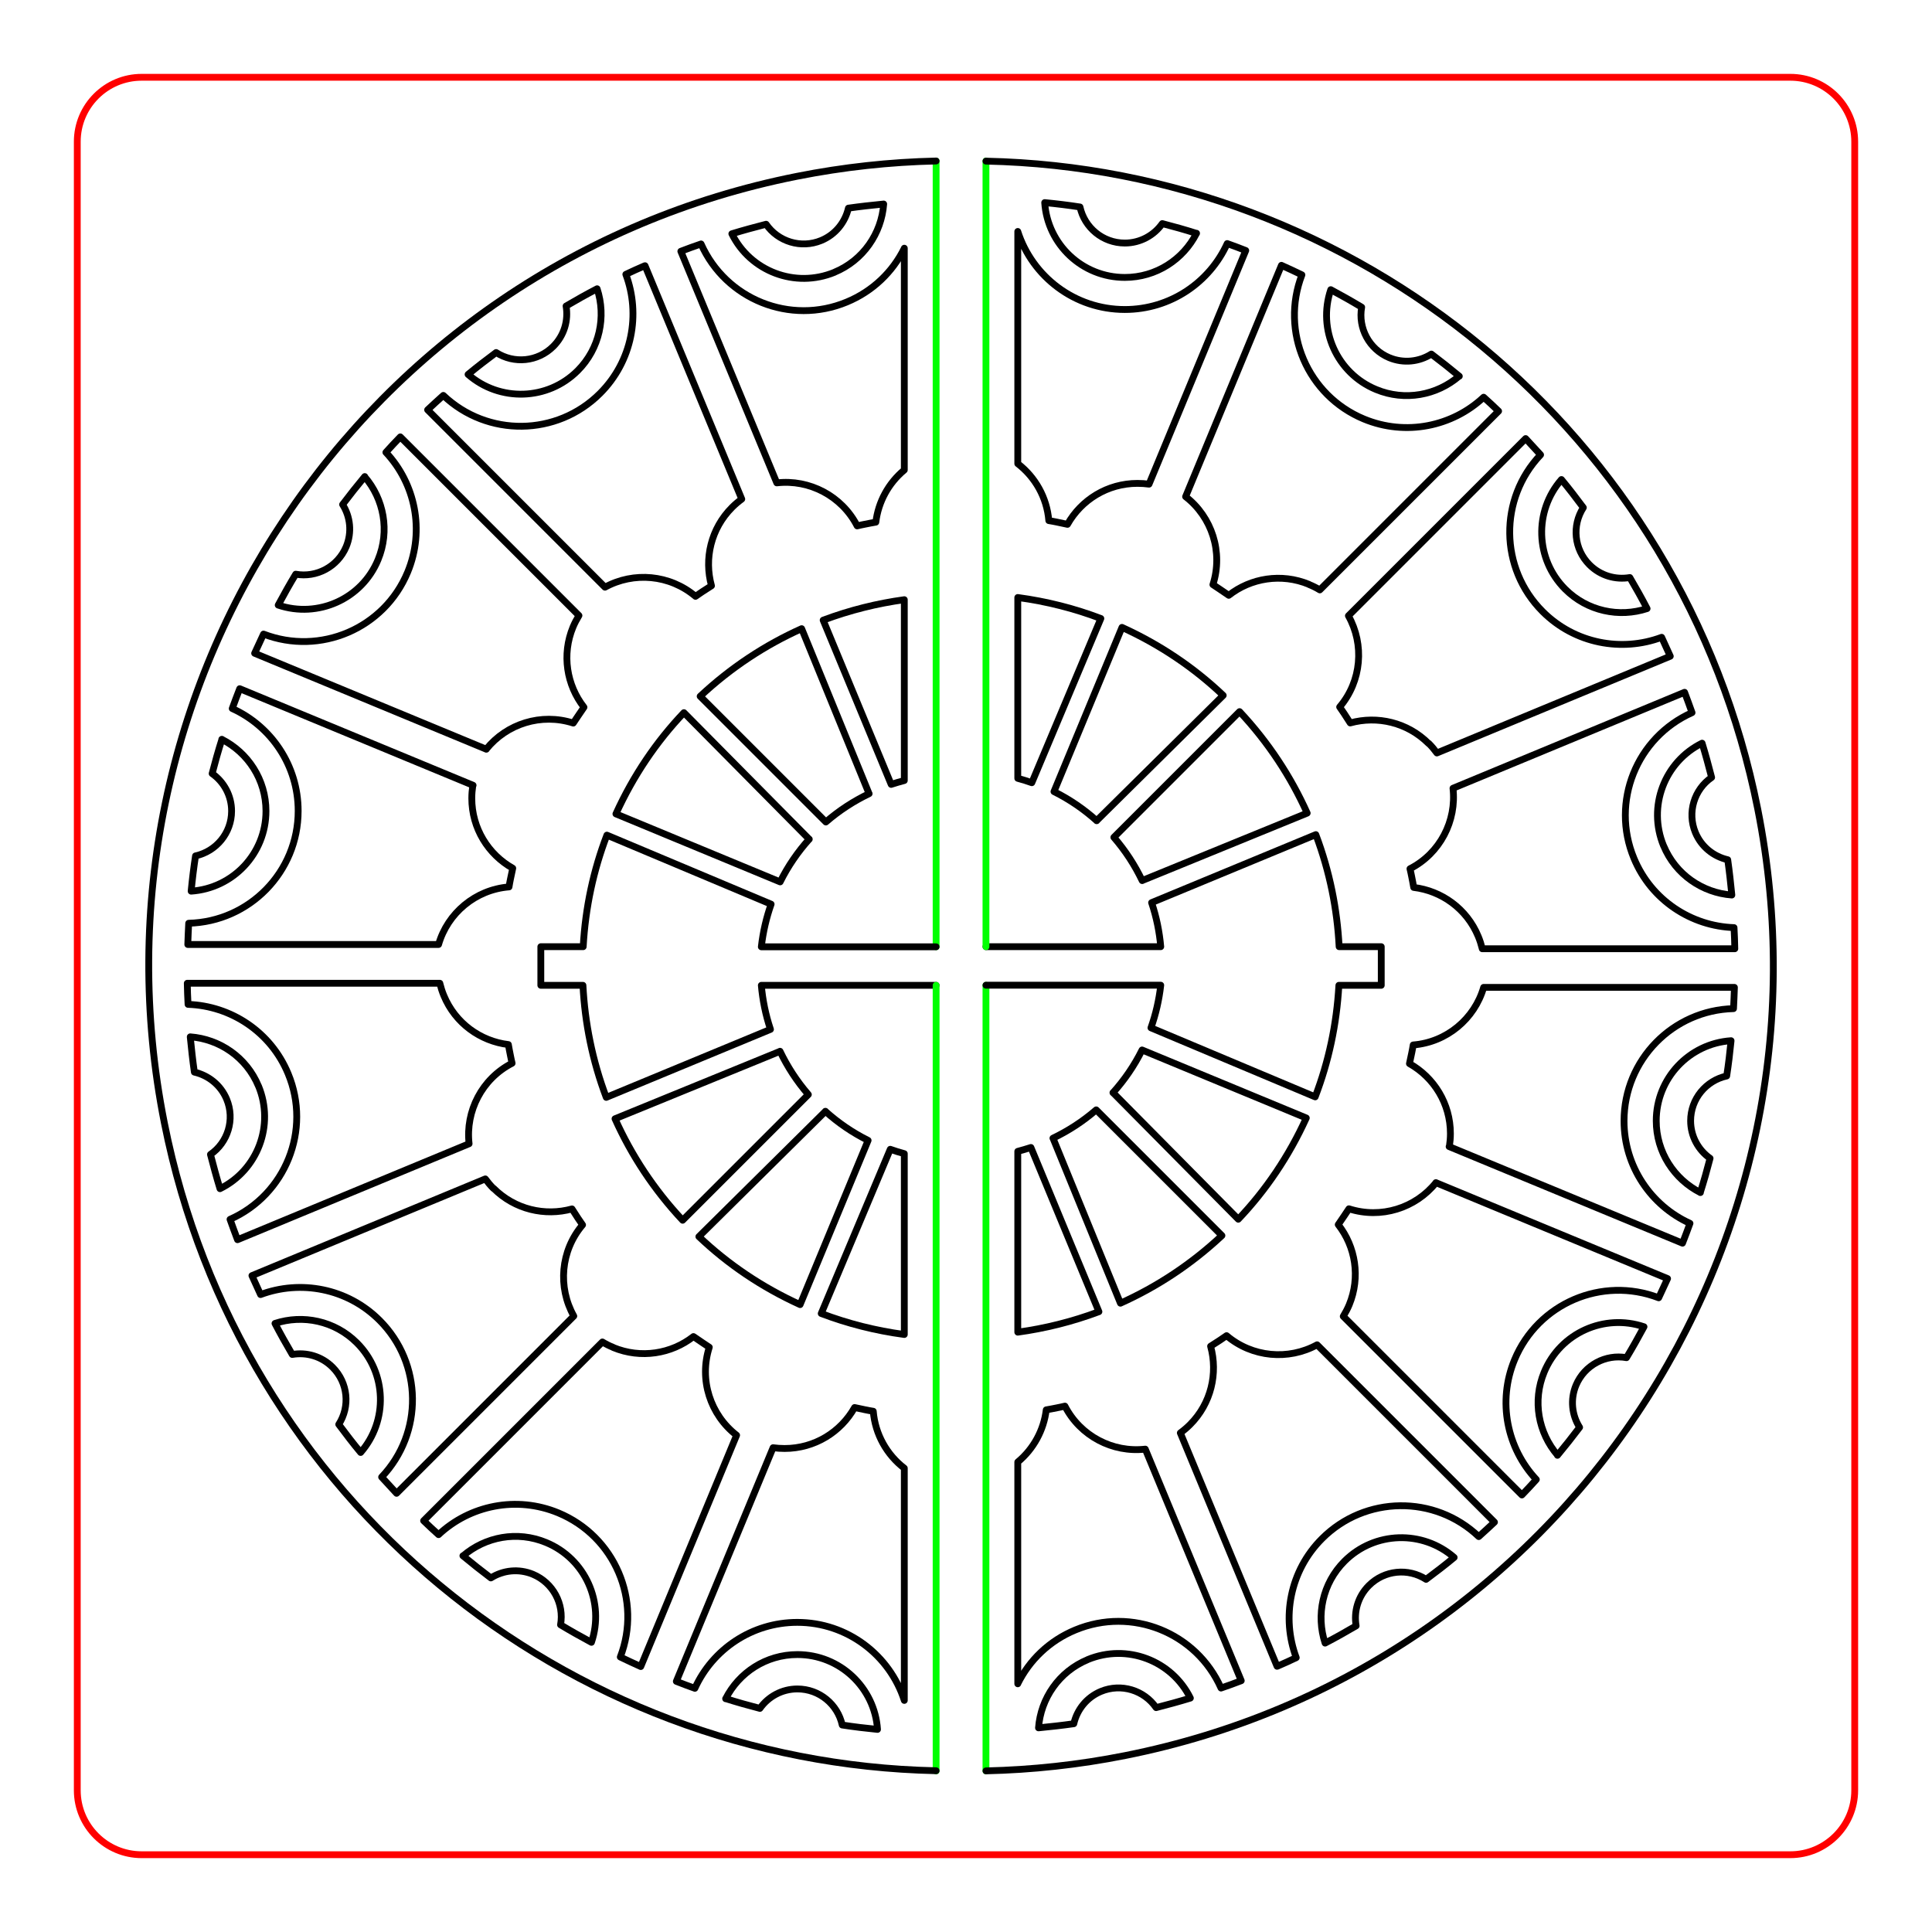 <?xml version="1.0" encoding="UTF-8"?>
<!DOCTYPE svg PUBLIC "-//W3C//DTD SVG 1.1//EN" "http://www.w3.org/Graphics/SVG/1.1/DTD/svg11.dtd">
<!-- Creator: CorelDRAW X6 -->
<svg xmlns="http://www.w3.org/2000/svg" xml:space="preserve" width="150mm" height="150mm" version="1.1" style="shape-rendering:geometricPrecision; text-rendering:geometricPrecision; image-rendering:optimizeQuality; fill-rule:evenodd; clip-rule:evenodd"
viewBox="0 0 15000 15000"
 xmlns:xlink="http://www.w3.org/1999/xlink">
 <defs>
  <style type="text/css">
   <![CDATA[
    .str1 {stroke:black;stroke-width:52.92;stroke-linecap:round;stroke-linejoin:round}
    .str2 {stroke:lime;stroke-width:52.92;stroke-linecap:round;stroke-linejoin:round}
    .str0 {stroke:red;stroke-width:52.92;stroke-linecap:round;stroke-linejoin:round}
    .fil0 {fill:none}
   ]]>
  </style>
 </defs>
 <g id="Layer_x0020_1">
  <g id="_968687440">
   <path class="fil0 str0" d="M600 13900l0 -12800c0,-276 224,-500 500,-500l12800 0c276,0 500,224 500,500l0 12800c0,276 -224,500 -500,500l-12800 0c-276,0 -500,-224 -500,-500z"/>
   <path class="fil0 str1" d="M5634 13189c103,-203 313,-343 557,-343 330,0 600,256 622,581 -92,-9 -183,-20 -274,-34 -35,-160 -177,-280 -348,-280 -120,0 -227,60 -291,151 -89,-23 -178,-48 -266,-76z"/>
   <path class="fil0 str1" d="M3595 12080c173,-149 421,-197 645,-104 305,126 456,467 352,775 -82,-44 -162,-89 -240,-136 29,-161 -57,-326 -214,-392 -111,-46 -232,-32 -327,28 -74,-56 -146,-113 -217,-172z"/>
   <path class="fil0 str1" d="M2135 10275c216,-71 464,-21 636,151 233,233 243,606 29,851 -59,-71 -115,-144 -170,-218 89,-138 73,-323 -48,-444 -85,-85 -202,-118 -313,-99 -47,-80 -92,-160 -134,-241z"/>
   <path class="fil0 str1" d="M2007 8432c126,305 -7,653 -299,797 -27,-88 -51,-177 -74,-266 135,-93 191,-271 126,-428 -46,-111 -142,-186 -251,-211 -13,-91 -23,-183 -32,-274 227,17 437,158 530,383z"/>
   <path class="fil0 str1" d="M1722 5740c203,103 343,313 343,557 0,330 -256,600 -581,622 9,-92 20,-183 34,-274 160,-35 280,-177 280,-348 0,-120 -60,-227 -151,-291 23,-89 48,-178 76,-266z"/>
   <path class="fil0 str1" d="M2831 3701c149,173 197,421 104,645 -126,305 -467,456 -775,352 44,-82 89,-162 136,-240 161,29 326,-57 392,-214 46,-111 32,-232 -28,-327 56,-74 113,-146 172,-217z"/>
   <path class="fil0 str1" d="M6283 6515c-88,98 -165,209 -226,332l-1275 -528c135,-297 314,-561 528,-786l973 983z"/>
   <path class="fil0 str1" d="M4636 2242c71,216 21,464 -151,636 -233,233 -606,243 -851,29 71,-59 144,-115 218,-170 138,89 323,73 444,-48 85,-85 118,-202 99,-313 80,-47 160,-92 241,-134z"/>
   <path class="fil0 str1" d="M6748 6162c-119,57 -232,130 -336,220l-976 -976c238,-223 505,-398 788,-525l523 1280z"/>
   <path class="fil0 str1" d="M6479 2114c-305,126 -653,-7 -797,-299 88,-27 177,-51 266,-74 93,135 271,191 428,126 111,-46 186,-142 211,-251 91,-13 183,-23 274,-32 -17,227 -158,437 -383,530z"/>
   <path class="fil0 str1" d="M4761 10462c215,89 452,49 623,-85 24,17 48,33 72,49 17,11 34,22 51,34 -81,253 8,525 212,683l-744 1796c-53,-24 -106,-48 -159,-74 169,-440 -43,-937 -481,-1119 -326,-135 -688,-58 -930,169 -39,-35 -78,-71 -116,-108l1388 -1388c26,16 54,30 84,42z"/>
   <path class="fil0 str1" d="M6408 8628c98,88 209,165 332,226l-528 1275c-297,-135 -561,-314 -786,-528l983 -973z"/>
   <path class="fil0 str1" d="M3832 9226c165,165 399,218 609,160 16,24 31,49 47,73 11,17 23,34 35,51 -171,201 -193,485 -68,708l-1376 1376c-39,-42 -78,-84 -116,-126 325,-342 319,-882 -16,-1217 -250,-250 -614,-316 -924,-200 -23,-49 -45,-98 -67,-147l1812 -751c19,26 40,51 63,74z"/>
   <path class="fil0 str1" d="M6056 8162c57,119 130,232 220,336l-976 976c-223,-238 -398,-505 -525,-788l1280 -523z"/>
   <path class="fil0 str1" d="M3415 7635c8,32 18,64 31,95 89,215 285,354 501,380 5,28 10,57 16,85 4,20 8,40 13,60 -234,120 -363,372 -334,625l-1798 745c-20,-52 -39,-105 -58,-158 431,-192 633,-693 451,-1131 -135,-326 -446,-527 -777,-538 -3,-55 -5,-109 -6,-164l1961 0z"/>
   <path class="fil0 str1" d="M3671 6098c-5,33 -8,66 -8,100 0,233 128,436 318,543 -6,28 -12,57 -18,85 -4,20 -8,40 -11,60 -261,21 -477,204 -547,447l-1947 0c2,-55 4,-110 7,-165 471,-12 850,-398 850,-872 0,-353 -210,-658 -512,-795 19,-52 38,-103 58,-154l1812 750z"/>
   <path class="fil0 str1" d="M5008 2063l751 1812c-26,19 -51,40 -75,64 -165,165 -218,399 -160,609 -24,16 -49,31 -73,47 -17,11 -34,23 -51,35 -200,-169 -480,-193 -703,-71l-1377 -1377c40,-38 81,-75 122,-112 342,325 882,319 1217,-16 250,-250 316,-614 200,-924 49,-23 98,-46 148,-67z"/>
   <path class="fil0 str1" d="M3776 5817l-1799 -745c23,-50 46,-100 69,-149 440,169 937,-43 1119,-481 135,-326 58,-688 -169,-930 37,-41 74,-81 112,-120l1387 1387c-17,28 -33,58 -46,89 -89,215 -49,452 85,623 -17,24 -33,48 -49,72 -11,17 -22,34 -34,51 -249,-80 -517,5 -676,203z"/>
   <path class="fil0 str1" d="M7021 11401l0 1801c-113,-351 -442,-606 -831,-606 -353,0 -658,210 -795,512 -48,-17 -96,-35 -144,-54l751 -1814c29,4 59,6 90,6 233,0 436,-128 543,-318 28,6 57,12 85,18 20,4 40,8 60,11 15,180 106,338 241,442z"/>
   <path class="fil0 str1" d="M7021 8957l0 1404c-224,-30 -440,-85 -645,-163l536 -1275c36,13 72,24 109,34z"/>
   <path class="fil0 str1" d="M7021 4656l0 1404c-34,9 -68,19 -102,30l-528 -1275c208,-78 419,-130 630,-159z"/>
   <path class="fil0 str1" d="M7021 1927l0 1722c-124,103 -202,249 -221,405 -28,5 -57,10 -85,16 -20,4 -40,8 -60,13 -120,-233 -371,-363 -624,-334l-745 -1798c52,-20 104,-39 157,-57 192,431 693,633 1131,451 203,-84 357,-235 447,-417z"/>
   <path class="fil0 str2" d="M7268 7350c0,-1930 0,-4456 0,-6099"/>
   <path class="fil0 str1" d="M7268 7650l-1357 0c10,114 33,229 71,342l-1275 528c-108,-286 -166,-579 -181,-870l-327 0 0 -300 329 0c17,-304 80,-595 184,-866l1275 536c-37,105 -63,216 -76,331l1357 0"/>
   <line class="fil0 str2" x1="7268" y1="13749" x2="7268" y2= "7650" />
   <path class="fil0 str1" d="M7268 1250c-357,8 -719,47 -1081,119 -3385,673 -5584,3964 -4911,7349 583,2929 3125,4969 5992,5030"/>
   <path class="fil0 str1" d="M9290 1811c-103,203 -313,343 -557,343 -330,0 -600,-256 -622,-581 92,9 183,20 274,34 35,160 177,280 348,280 120,0 227,-60 291,-151 89,23 178,48 266,76z"/>
   <path class="fil0 str1" d="M11329 2920c-173,149 -421,197 -645,104 -305,-126 -456,-467 -352,-775 82,44 162,89 240,136 -29,161 57,326 214,392 111,46 232,32 327,-28 74,56 146,113 217,172z"/>
   <path class="fil0 str1" d="M12788 4725c-216,71 -464,21 -636,-151 -233,-233 -243,-606 -29,-851 59,71 115,144 170,218 -89,138 -73,323 48,444 85,85 202,118 313,99 47,80 92,160 134,241z"/>
   <path class="fil0 str1" d="M12916 6567c-126,-305 7,-653 299,-797 27,88 51,177 74,266 -135,93 -191,271 -126,428 46,111 142,186 251,211 13,91 23,183 32,274 -227,-17 -437,-158 -530,-383z"/>
   <path class="fil0 str1" d="M13202 9259c-203,-103 -343,-313 -343,-557 0,-330 256,-600 581,-622 -9,92 -20,183 -34,274 -160,35 -280,177 -280,348 0,120 60,227 151,291 -23,89 -48,178 -76,266z"/>
   <path class="fil0 str1" d="M12093 11298c-149,-173 -197,-421 -104,-645 126,-305 467,-456 775,-352 -44,82 -89,162 -136,240 -161,-29 -326,57 -392,214 -46,111 -32,232 28,327 -56,74 -113,146 -172,217z"/>
   <path class="fil0 str1" d="M8641 8484c88,-98 165,-209 226,-332l1275 528c-135,297 -314,561 -528,786l-973 -983z"/>
   <path class="fil0 str1" d="M10288 12757c-71,-216 -21,-464 151,-636 233,-233 606,-243 851,-29 -71,59 -144,115 -218,170 -138,-89 -323,-73 -444,48 -85,85 -118,202 -99,313 -80,47 -160,92 -241,134z"/>
   <path class="fil0 str1" d="M8175 8837c119,-57 232,-130 336,-220l976 976c-238,223 -505,398 -788,525l-523 -1280z"/>
   <path class="fil0 str1" d="M8445 12885c305,-126 653,7 797,299 -88,27 -177,51 -266,74 -93,-135 -271,-191 -428,-126 -111,46 -186,142 -211,251 -91,13 -183,23 -274,32 17,-227 158,-437 383,-530z"/>
   <path class="fil0 str1" d="M10163 4537c-215,-89 -452,-49 -623,85 -24,-17 -48,-33 -72,-49 -17,-11 -34,-22 -51,-34 81,-253 -8,-525 -212,-683l744 -1796c53,24 106,48 159,74 -169,440 43,937 481,1119 326,135 688,58 930,-169 39,35 78,71 116,108l-1388 1388c-26,-16 -54,-30 -84,-42z"/>
   <path class="fil0 str1" d="M8515 6372c-98,-88 -209,-165 -332,-226l528 -1275c297,135 561,314 786,528l-983 973z"/>
   <path class="fil0 str1" d="M11092 5773c-165,-165 -399,-218 -609,-160 -16,-24 -31,-49 -47,-73 -11,-17 -23,-34 -35,-51 171,-201 193,-485 68,-708l1376 -1376c39,42 78,84 116,126 -325,342 -319,882 16,1217 250,250 614,316 924,200 23,49 45,98 67,147l-1812 751c-19,-26 -40,-51 -63,-74z"/>
   <path class="fil0 str1" d="M8868 6837c-57,-119 -130,-232 -220,-336l976 -976c223,238 398,505 525,788l-1280 523z"/>
   <path class="fil0 str1" d="M11508 7365c-8,-32 -18,-64 -31,-95 -89,-215 -285,-354 -501,-380 -5,-28 -10,-57 -16,-85 -4,-20 -8,-40 -13,-60 234,-120 363,-372 334,-625l1798 -745c20,52 39,105 58,158 -431,192 -633,693 -451,1131 135,326 446,527 777,538 3,55 5,109 6,164l-1961 0z"/>
   <path class="fil0 str1" d="M11253 8901c5,-33 8,-66 8,-100 0,-233 -128,-436 -318,-543 6,-28 12,-57 18,-85 4,-20 8,-40 11,-60 261,-21 477,-204 547,-447l1947 0c-2,55 -4,110 -7,165 -471,12 -850,398 -850,872 0,353 210,658 512,795 -19,52 -38,103 -58,154l-1812 -750z"/>
   <path class="fil0 str1" d="M9915 12937l-751 -1812c26,-19 51,-40 75,-64 165,-165 218,-399 160,-609 24,-16 49,-31 73,-47 17,-11 34,-23 51,-35 200,169 480,193 703,71l1377 1377c-40,38 -81,75 -122,112 -342,-325 -882,-319 -1217,16 -250,250 -316,614 -200,924 -49,23 -98,46 -148,67z"/>
   <path class="fil0 str1" d="M11148 9182l1799 745c-23,50 -46,100 -69,149 -440,-169 -937,43 -1119,481 -135,326 -58,688 169,930 -37,41 -74,81 -112,120l-1387 -1387c17,-28 33,-58 46,-89 89,-215 49,-452 -85,-623 17,-24 33,-48 49,-72 11,-17 22,-34 34,-51 249,80 517,-5 676,-203z"/>
   <path class="fil0 str1" d="M7902 3598l0 -1801c113,351 442,606 831,606 353,0 658,-210 795,-512 48,17 96,35 144,54l-751 1814c-29,-4 -59,-6 -90,-6 -233,0 -436,128 -543,318 -28,-6 -57,-12 -85,-18 -20,-4 -40,-8 -60,-11 -15,-180 -106,-338 -241,-442z"/>
   <path class="fil0 str1" d="M7902 6043l0 -1404c224,30 440,85 645,163l-536 1275c-36,-13 -72,-24 -109,-34z"/>
   <path class="fil0 str1" d="M7902 10343l0 -1404c34,-9 68,-19 102,-30l528 1275c-208,78 -419,130 -630,159z"/>
   <path class="fil0 str1" d="M7902 13073l0 -1722c124,-103 202,-249 221,-405 28,-5 57,-10 85,-16 20,-4 40,-8 60,-13 120,233 371,363 624,334l745 1798c-52,20 -104,39 -157,57 -192,-431 -693,-633 -1131,-451 -203,84 -357,235 -447,417z"/>
   <path class="fil0 str2" d="M7655 7650c0,1930 0,4456 0,6099"/>
   <path class="fil0 str1" d="M7655 7350l1357 0c-10,-114 -33,-229 -71,-342l1275 -528c108,286 166,579 181,870l327 0 0 300 -329 0c-17,304 -80,595 -184,866l-1275 -536c37,-105 63,-216 76,-331l-1357 0"/>
   <line class="fil0 str2" x1="7655" y1="1250" x2="7655" y2= "7350" />
   <path class="fil0 str1" d="M7655 13749c357,-8 719,-47 1081,-119 3385,-673 5584,-3964 4911,-7349 -583,-2929 -3125,-4969 -5992,-5030"/>
  </g>
 </g>
</svg>
